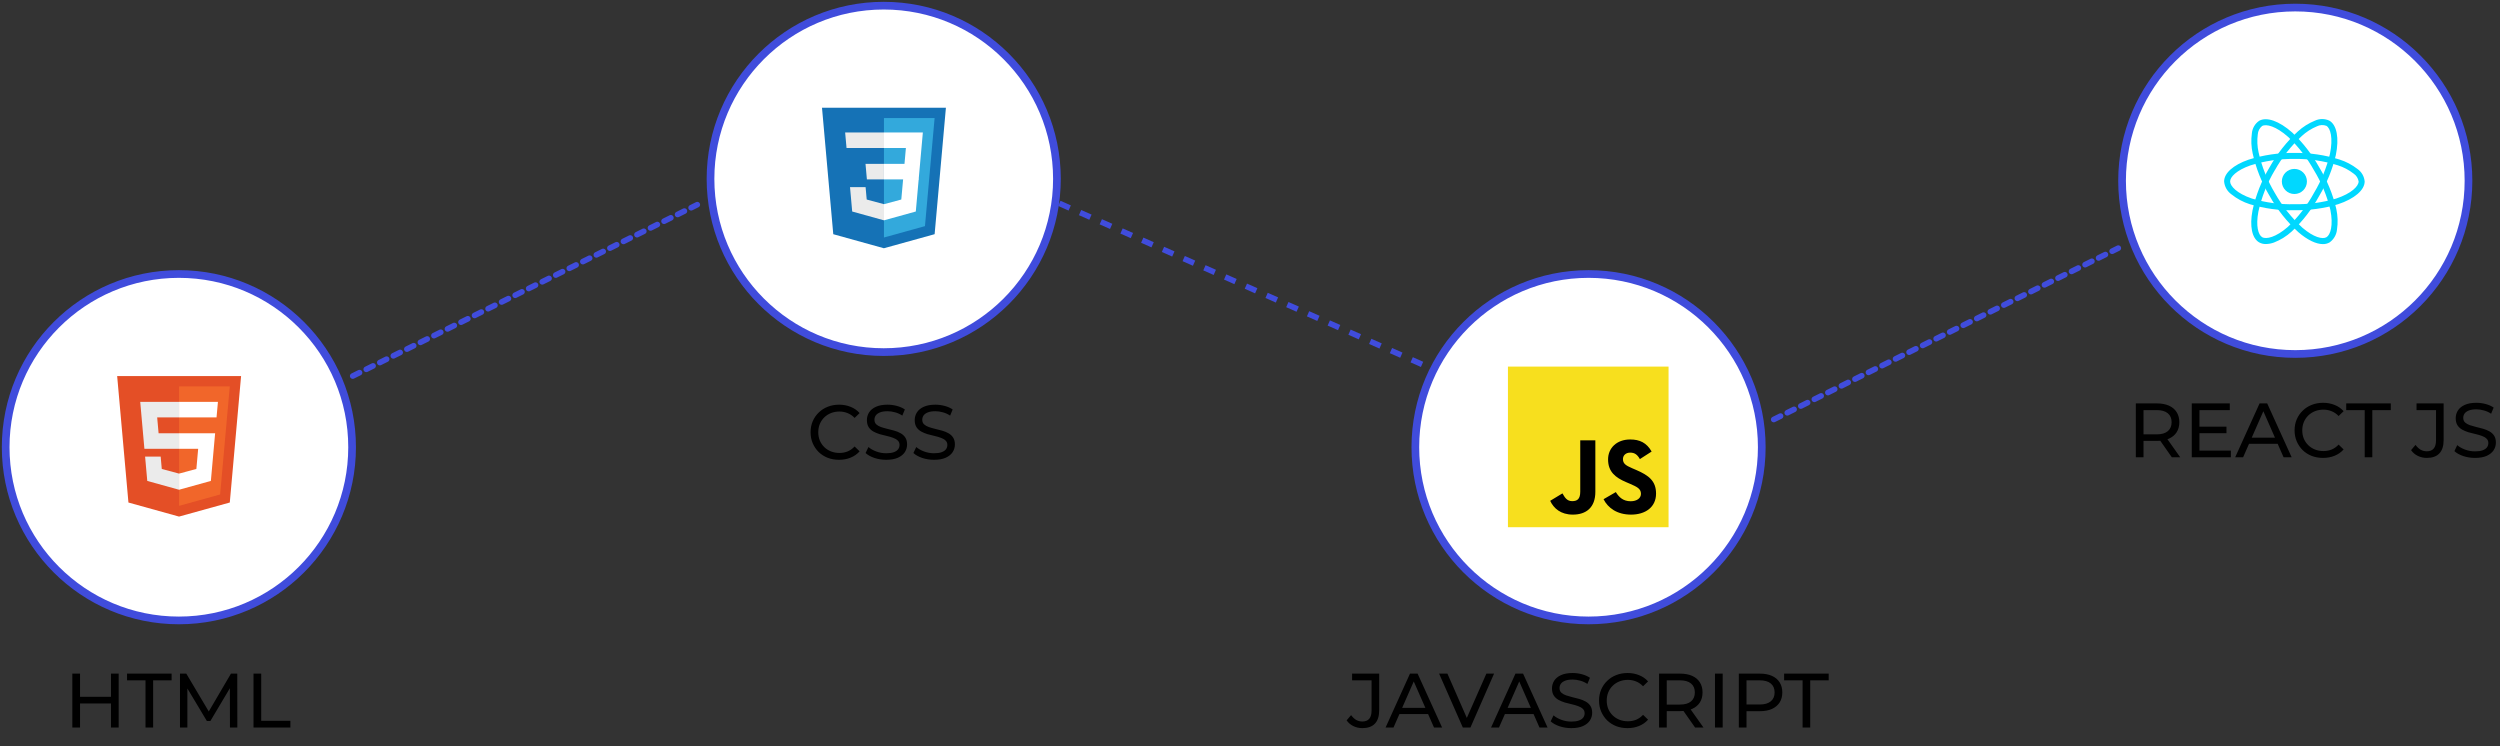 <svg width="1323" height="395" viewBox="0 0 1323 395" fill="none" xmlns="http://www.w3.org/2000/svg">
<rect x="0" y="0" width="1323" height="395" fill="#333333" stroke="none"/>
<path d="M58.729 356.482H62.803V385H58.729V356.482ZM42.352 385H38.278V356.482H42.352V385ZM59.096 372.289H41.944V368.745H59.096V372.289ZM77.002 385V360.026H67.224V356.482H90.813V360.026H81.035V385H77.002ZM95.25 385V356.482H98.591L111.383 378.033H109.59L122.22 356.482H125.56L125.601 385H121.69L121.649 362.634H122.586L111.342 381.537H109.468L98.142 362.634H99.161V385H95.25ZM134.16 385V356.482H138.234V381.456H153.674V385H134.16Z" fill="black"/>
<path d="M444.029 243.326C441.856 243.326 439.847 242.973 438 242.267C436.18 241.533 434.591 240.515 433.233 239.211C431.902 237.88 430.857 236.332 430.096 234.567C429.336 232.801 428.956 230.86 428.956 228.741C428.956 226.623 429.336 224.681 430.096 222.915C430.857 221.15 431.916 219.615 433.274 218.312C434.632 216.981 436.221 215.962 438.04 215.256C439.887 214.523 441.897 214.156 444.07 214.156C446.27 214.156 448.293 214.536 450.14 215.297C452.014 216.03 453.603 217.13 454.907 218.597L452.259 221.163C451.172 220.023 449.95 219.181 448.592 218.638C447.234 218.067 445.781 217.782 444.233 217.782C442.631 217.782 441.137 218.054 439.752 218.597C438.394 219.14 437.212 219.901 436.207 220.878C435.202 221.856 434.415 223.024 433.844 224.382C433.301 225.713 433.029 227.166 433.029 228.741C433.029 230.316 433.301 231.783 433.844 233.141C434.415 234.472 435.202 235.626 436.207 236.604C437.212 237.582 438.394 238.342 439.752 238.885C441.137 239.428 442.631 239.7 444.233 239.7C445.781 239.7 447.234 239.428 448.592 238.885C449.95 238.315 451.172 237.446 452.259 236.278L454.907 238.845C453.603 240.311 452.014 241.425 450.14 242.185C448.293 242.946 446.256 243.326 444.029 243.326ZM468.99 243.326C466.817 243.326 464.739 243 462.757 242.348C460.774 241.669 459.212 240.8 458.071 239.741L459.579 236.563C460.665 237.514 462.05 238.301 463.734 238.926C465.418 239.551 467.17 239.863 468.99 239.863C470.646 239.863 471.991 239.673 473.023 239.293C474.055 238.912 474.816 238.396 475.304 237.745C475.793 237.066 476.038 236.305 476.038 235.463C476.038 234.485 475.712 233.698 475.06 233.1C474.435 232.503 473.607 232.027 472.575 231.674C471.57 231.294 470.456 230.968 469.234 230.697C468.012 230.425 466.776 230.113 465.527 229.76C464.305 229.379 463.178 228.904 462.145 228.334C461.141 227.763 460.326 227.003 459.701 226.052C459.076 225.074 458.764 223.825 458.764 222.304C458.764 220.838 459.144 219.493 459.905 218.271C460.692 217.022 461.887 216.03 463.49 215.297C465.119 214.536 467.184 214.156 469.682 214.156C471.339 214.156 472.982 214.373 474.612 214.808C476.241 215.243 477.654 215.867 478.849 216.682L477.504 219.941C476.282 219.126 474.992 218.543 473.634 218.189C472.276 217.809 470.959 217.619 469.682 217.619C468.08 217.619 466.763 217.823 465.731 218.23C464.698 218.638 463.938 219.181 463.449 219.86C462.987 220.539 462.757 221.299 462.757 222.141C462.757 223.146 463.069 223.947 463.694 224.545C464.345 225.142 465.174 225.618 466.179 225.971C467.211 226.324 468.338 226.65 469.56 226.949C470.782 227.22 472.004 227.532 473.227 227.886C474.476 228.239 475.603 228.7 476.608 229.271C477.64 229.841 478.469 230.602 479.093 231.552C479.718 232.503 480.03 233.725 480.03 235.219C480.03 236.658 479.636 238.003 478.849 239.252C478.061 240.474 476.839 241.465 475.182 242.226C473.553 242.959 471.488 243.326 468.99 243.326ZM494.293 243.326C492.12 243.326 490.042 243 488.06 242.348C486.077 241.669 484.515 240.8 483.375 239.741L484.882 236.563C485.968 237.514 487.354 238.301 489.038 238.926C490.721 239.551 492.473 239.863 494.293 239.863C495.95 239.863 497.294 239.673 498.326 239.293C499.358 238.912 500.119 238.396 500.608 237.745C501.097 237.066 501.341 236.305 501.341 235.463C501.341 234.485 501.015 233.698 500.363 233.1C499.739 232.503 498.91 232.027 497.878 231.674C496.873 231.294 495.76 230.968 494.537 230.697C493.315 230.425 492.079 230.113 490.83 229.76C489.608 229.379 488.481 228.904 487.449 228.334C486.444 227.763 485.629 227.003 485.004 226.052C484.38 225.074 484.067 223.825 484.067 222.304C484.067 220.838 484.448 219.493 485.208 218.271C485.996 217.022 487.191 216.03 488.793 215.297C490.423 214.536 492.487 214.156 494.986 214.156C496.642 214.156 498.285 214.373 499.915 214.808C501.545 215.243 502.957 215.867 504.152 216.682L502.808 219.941C501.585 219.126 500.295 218.543 498.937 218.189C497.579 217.809 496.262 217.619 494.986 217.619C493.383 217.619 492.066 217.823 491.034 218.23C490.002 218.638 489.241 219.181 488.752 219.86C488.291 220.539 488.06 221.299 488.06 222.141C488.06 223.146 488.372 223.947 488.997 224.545C489.649 225.142 490.477 225.618 491.482 225.971C492.514 226.324 493.641 226.65 494.863 226.949C496.086 227.22 497.308 227.532 498.53 227.886C499.779 228.239 500.906 228.7 501.911 229.271C502.943 229.841 503.772 230.602 504.396 231.552C505.021 232.503 505.333 233.725 505.333 235.219C505.333 236.658 504.94 238.003 504.152 239.252C503.364 240.474 502.142 241.465 500.485 242.226C498.856 242.959 496.792 243.326 494.293 243.326Z" fill="black"/>
<circle cx="840.665" cy="236.665" r="91.665" fill="white" stroke="#404CDC" stroke-width="4.074"/>
<path d="M720.944 385.326C719.26 385.326 717.685 384.973 716.218 384.267C714.752 383.561 713.557 382.542 712.633 381.211L714.996 378.441C715.784 379.527 716.667 380.369 717.644 380.967C718.649 381.537 719.749 381.822 720.944 381.822C724.203 381.822 725.833 379.894 725.833 376.037V360.026H715.526V356.482H729.866V375.834C729.866 379.011 729.106 381.388 727.585 382.963C726.091 384.538 723.878 385.326 720.944 385.326ZM733.25 385L746.164 356.482H750.197L763.153 385H758.875L747.346 358.764H748.975L737.446 385H733.25ZM738.749 377.871L739.849 374.611H755.901L757.082 377.871H738.749ZM774.124 385L761.577 356.482H765.976L777.506 382.8H774.98L786.591 356.482H790.665L778.158 385H774.124ZM789.068 385L801.982 356.482H806.016L818.971 385H814.693L803.164 358.764H804.794L793.264 385H789.068ZM794.568 377.871L795.668 374.611H811.719L812.901 377.871H794.568ZM831.536 385.326C829.363 385.326 827.286 385 825.303 384.348C823.32 383.669 821.758 382.8 820.618 381.741L822.125 378.563C823.212 379.514 824.597 380.301 826.281 380.926C827.965 381.551 829.716 381.863 831.536 381.863C833.193 381.863 834.537 381.673 835.569 381.293C836.601 380.912 837.362 380.396 837.851 379.745C838.34 379.066 838.584 378.305 838.584 377.463C838.584 376.485 838.258 375.698 837.606 375.1C836.982 374.503 836.153 374.027 835.121 373.674C834.116 373.294 833.003 372.968 831.78 372.697C830.558 372.425 829.323 372.113 828.073 371.76C826.851 371.379 825.724 370.904 824.692 370.334C823.687 369.763 822.872 369.003 822.247 368.052C821.623 367.074 821.31 365.825 821.31 364.304C821.31 362.838 821.691 361.493 822.451 360.271C823.239 359.022 824.434 358.03 826.036 357.297C827.666 356.536 829.73 356.156 832.229 356.156C833.885 356.156 835.529 356.373 837.158 356.808C838.788 357.243 840.2 357.867 841.395 358.682L840.051 361.941C838.828 361.126 837.538 360.543 836.18 360.189C834.822 359.809 833.505 359.619 832.229 359.619C830.626 359.619 829.309 359.823 828.277 360.23C827.245 360.638 826.484 361.181 825.995 361.86C825.534 362.539 825.303 363.299 825.303 364.141C825.303 365.146 825.615 365.947 826.24 366.545C826.892 367.142 827.72 367.618 828.725 367.971C829.757 368.324 830.884 368.65 832.106 368.949C833.329 369.22 834.551 369.532 835.773 369.886C837.022 370.239 838.149 370.7 839.154 371.271C840.186 371.841 841.015 372.602 841.64 373.552C842.264 374.503 842.577 375.725 842.577 377.219C842.577 378.658 842.183 380.003 841.395 381.252C840.607 382.474 839.385 383.465 837.728 384.226C836.099 384.959 834.035 385.326 831.536 385.326ZM861.28 385.326C859.107 385.326 857.097 384.973 855.25 384.267C853.431 383.533 851.842 382.515 850.484 381.211C849.153 379.88 848.107 378.332 847.347 376.567C846.586 374.801 846.206 372.86 846.206 370.741C846.206 368.623 846.586 366.681 847.347 364.915C848.107 363.15 849.167 361.615 850.525 360.312C851.883 358.981 853.471 357.962 855.291 357.256C857.138 356.523 859.148 356.156 861.321 356.156C863.521 356.156 865.544 356.536 867.391 357.297C869.265 358.03 870.854 359.13 872.157 360.597L869.509 363.163C868.423 362.023 867.201 361.181 865.843 360.638C864.485 360.067 863.032 359.782 861.484 359.782C859.881 359.782 858.387 360.054 857.002 360.597C855.644 361.14 854.463 361.901 853.458 362.878C852.453 363.856 851.665 365.024 851.095 366.382C850.552 367.713 850.28 369.166 850.28 370.741C850.28 372.316 850.552 373.783 851.095 375.141C851.665 376.472 852.453 377.626 853.458 378.604C854.463 379.582 855.644 380.342 857.002 380.885C858.387 381.428 859.881 381.7 861.484 381.7C863.032 381.7 864.485 381.428 865.843 380.885C867.201 380.315 868.423 379.446 869.509 378.278L872.157 380.845C870.854 382.311 869.265 383.425 867.391 384.185C865.544 384.946 863.507 385.326 861.28 385.326ZM877.969 385V356.482H889.091C891.59 356.482 893.722 356.876 895.487 357.664C897.253 358.451 898.611 359.592 899.561 361.086C900.512 362.58 900.987 364.358 900.987 366.423C900.987 368.487 900.512 370.266 899.561 371.76C898.611 373.226 897.253 374.353 895.487 375.141C893.722 375.929 891.59 376.322 889.091 376.322H880.21L882.043 374.448V385H877.969ZM897.036 385L889.784 374.652H894.143L901.476 385H897.036ZM882.043 374.856L880.21 372.86H888.969C891.576 372.86 893.545 372.303 894.876 371.189C896.234 370.048 896.913 368.46 896.913 366.423C896.913 364.386 896.234 362.81 894.876 361.697C893.545 360.583 891.576 360.026 888.969 360.026H880.21L882.043 357.989V374.856ZM907.569 385V356.482H911.643V385H907.569ZM920.181 385V356.482H931.303C933.802 356.482 935.934 356.876 937.699 357.664C939.465 358.451 940.823 359.592 941.773 361.086C942.724 362.58 943.199 364.358 943.199 366.423C943.199 368.487 942.724 370.266 941.773 371.76C940.823 373.226 939.465 374.367 937.699 375.182C935.934 375.969 933.802 376.363 931.303 376.363H922.422L924.255 374.448V385H920.181ZM924.255 374.856L922.422 372.819H931.181C933.788 372.819 935.757 372.262 937.088 371.148C938.446 370.035 939.125 368.46 939.125 366.423C939.125 364.386 938.446 362.81 937.088 361.697C935.757 360.583 933.788 360.026 931.181 360.026H922.422L924.255 357.989V374.856ZM953.932 385V360.026H944.155V356.482H967.743V360.026H957.965V385H953.932Z" fill="black"/>
<path d="M1130.28 242V213.482H1141.4C1143.9 213.482 1146.03 213.876 1147.8 214.664C1149.56 215.451 1150.92 216.592 1151.87 218.086C1152.82 219.58 1153.3 221.358 1153.3 223.423C1153.3 225.487 1152.82 227.266 1151.87 228.76C1150.92 230.226 1149.56 231.353 1147.8 232.141C1146.03 232.929 1143.9 233.322 1141.4 233.322H1132.52L1134.35 231.448V242H1130.28ZM1149.34 242L1142.09 231.652H1146.45L1153.78 242H1149.34ZM1134.35 231.856L1132.52 229.86H1141.28C1143.88 229.86 1145.85 229.303 1147.18 228.189C1148.54 227.048 1149.22 225.46 1149.22 223.423C1149.22 221.386 1148.54 219.81 1147.18 218.697C1145.85 217.583 1143.88 217.026 1141.28 217.026H1132.52L1134.35 214.989V231.856ZM1163.59 225.786H1178.25V229.248H1163.59V225.786ZM1163.95 238.456H1180.57V242H1159.88V213.482H1180V217.026H1163.95V238.456ZM1182.85 242L1195.77 213.482H1199.8L1212.75 242H1208.48L1196.95 215.764H1198.58L1187.05 242H1182.85ZM1188.35 234.871L1189.45 231.611H1205.5L1206.68 234.871H1188.35ZM1229.36 242.326C1227.19 242.326 1225.18 241.973 1223.33 241.267C1221.51 240.533 1219.92 239.515 1218.57 238.211C1217.24 236.88 1216.19 235.332 1215.43 233.567C1214.67 231.801 1214.29 229.86 1214.29 227.741C1214.29 225.623 1214.67 223.681 1215.43 221.915C1216.19 220.15 1217.25 218.615 1218.61 217.312C1219.97 215.981 1221.55 214.962 1223.37 214.256C1225.22 213.523 1227.23 213.156 1229.4 213.156C1231.6 213.156 1233.63 213.536 1235.47 214.297C1237.35 215.03 1238.94 216.13 1240.24 217.597L1237.59 220.163C1236.51 219.023 1235.28 218.181 1233.93 217.638C1232.57 217.067 1231.11 216.782 1229.57 216.782C1227.96 216.782 1226.47 217.054 1225.09 217.597C1223.73 218.14 1222.55 218.901 1221.54 219.878C1220.54 220.856 1219.75 222.024 1219.18 223.382C1218.63 224.713 1218.36 226.166 1218.36 227.741C1218.36 229.316 1218.63 230.783 1219.18 232.141C1219.75 233.472 1220.54 234.626 1221.54 235.604C1222.55 236.582 1223.73 237.342 1225.09 237.885C1226.47 238.428 1227.96 238.7 1229.57 238.7C1231.11 238.7 1232.57 238.428 1233.93 237.885C1235.28 237.315 1236.51 236.446 1237.59 235.278L1240.24 237.845C1238.94 239.311 1237.35 240.425 1235.47 241.185C1233.63 241.946 1231.59 242.326 1229.36 242.326ZM1251.4 242V217.026H1241.62V213.482H1265.21V217.026H1255.43V242H1251.4ZM1284.25 242.326C1282.57 242.326 1280.99 241.973 1279.53 241.267C1278.06 240.561 1276.86 239.542 1275.94 238.211L1278.3 235.441C1279.09 236.527 1279.97 237.369 1280.95 237.967C1281.96 238.537 1283.06 238.822 1284.25 238.822C1287.51 238.822 1289.14 236.894 1289.14 233.037V217.026H1278.83V213.482H1293.17V232.834C1293.17 236.011 1292.41 238.388 1290.89 239.963C1289.4 241.538 1287.19 242.326 1284.25 242.326ZM1309.78 242.326C1307.61 242.326 1305.53 242 1303.55 241.348C1301.57 240.669 1300.01 239.8 1298.87 238.741L1300.37 235.563C1301.46 236.514 1302.84 237.301 1304.53 237.926C1306.21 238.551 1307.96 238.863 1309.78 238.863C1311.44 238.863 1312.78 238.673 1313.82 238.293C1314.85 237.912 1315.61 237.396 1316.1 236.745C1316.59 236.066 1316.83 235.305 1316.83 234.463C1316.83 233.485 1316.51 232.698 1315.85 232.1C1315.23 231.503 1314.4 231.027 1313.37 230.674C1312.36 230.294 1311.25 229.968 1310.03 229.697C1308.81 229.425 1307.57 229.113 1306.32 228.76C1305.1 228.379 1303.97 227.904 1302.94 227.334C1301.93 226.763 1301.12 226.003 1300.49 225.052C1299.87 224.074 1299.56 222.825 1299.56 221.304C1299.56 219.838 1299.94 218.493 1300.7 217.271C1301.49 216.022 1302.68 215.03 1304.28 214.297C1305.91 213.536 1307.98 213.156 1310.48 213.156C1312.13 213.156 1313.78 213.373 1315.41 213.808C1317.04 214.243 1318.45 214.867 1319.64 215.682L1318.3 218.941C1317.08 218.126 1315.79 217.543 1314.43 217.189C1313.07 216.809 1311.75 216.619 1310.48 216.619C1308.87 216.619 1307.56 216.823 1306.52 217.23C1305.49 217.638 1304.73 218.181 1304.24 218.86C1303.78 219.539 1303.55 220.299 1303.55 221.141C1303.55 222.146 1303.86 222.947 1304.49 223.545C1305.14 224.142 1305.97 224.618 1306.97 224.971C1308 225.324 1309.13 225.65 1310.35 225.949C1311.58 226.22 1312.8 226.532 1314.02 226.886C1315.27 227.239 1316.4 227.7 1317.4 228.271C1318.43 228.841 1319.26 229.602 1319.89 230.552C1320.51 231.503 1320.82 232.725 1320.82 234.219C1320.82 235.658 1320.43 237.003 1319.64 238.252C1318.85 239.474 1317.63 240.465 1315.98 241.226C1314.35 241.959 1312.28 242.326 1309.78 242.326Z" fill="black"/>
<line x1="186.675" y1="198.989" x2="368.989" y2="108.325" stroke="#404CDC" stroke-width="3" stroke-linecap="round" stroke-dasharray="4 4"/>
<line x1="938.675" y1="221.989" x2="1120.99" y2="131.325" stroke="#404CDC" stroke-width="3" stroke-linecap="round" stroke-dasharray="4 4"/>
<line x1="560.609" y1="107.629" x2="756.609" y2="194.629" stroke="#404CDC" stroke-width="3" stroke-dasharray="6 6"/>
<circle cx="94.665" cy="236.665" r="91.665" fill="white" stroke="#404CDC" stroke-width="4.074"/>
<path d="M67.969 265.94L62 199H127.583L121.606 265.93L94.752 273.375L67.969 265.94Z" fill="#E44F26"/>
<path d="M94.791 267.685L116.493 261.669L121.598 204.475H94.791V267.685Z" fill="#F1662A"/>
<path d="M94.791 229.299H83.927L83.178 220.892H94.791V212.682H74.205L74.402 214.886L76.418 237.51H94.791V229.299V229.299ZM94.791 250.621L94.754 250.631L85.611 248.164L85.027 241.616H76.784L77.934 254.504L94.754 259.174L94.791 259.163V250.621Z" fill="#EBEBEB"/>
<path d="M94.762 229.299V237.51H104.871L103.92 248.159L94.762 250.629V259.171L111.594 254.504L111.717 253.118L113.645 231.504L113.847 229.299H94.762V229.299ZM94.762 212.682V220.892H114.593L114.758 219.049L115.133 214.886L115.329 212.682H94.762V212.682Z" fill="white"/>
<circle cx="467.665" cy="94.665" r="91.665" fill="white" stroke="#404CDC" stroke-width="4.074"/>
<path d="M440.966 123.94L435 57H500.577L494.604 123.93L467.749 131.375L440.966 123.94Z" fill="#1572B6"/>
<path d="M467.789 125.685L489.491 119.669L494.596 62.475H467.789V125.685Z" fill="#33A9DC"/>
<path d="M467.789 86.727H478.653L479.402 78.32H467.789V70.109H488.375L488.178 72.311L486.162 94.937H467.789V86.727V86.727Z" fill="white"/>
<path d="M467.839 108.048L467.802 108.059L458.659 105.589L458.074 99.041H449.832L450.982 111.932L467.799 116.601L467.839 116.591V108.048V108.048Z" fill="#EBEBEB"/>
<path d="M477.955 94.588L476.967 105.582L467.811 108.052V116.595L484.641 111.931L484.765 110.544L486.192 94.588H477.955V94.588Z" fill="white"/>
<path d="M467.817 70.109V78.32H447.986L447.821 76.474L447.447 72.311L447.25 70.109H467.817V70.109ZM467.788 86.727V94.937H458.76L458.595 93.091L458.223 88.929L458.026 86.727H467.788V86.727Z" fill="#EBEBEB"/>
<path d="M798 194H883V279H798V194Z" fill="#F7DF1E"/>
<path d="M820.35 265.032L826.854 261.096C828.11 263.32 829.251 265.203 831.989 265.203C834.614 265.203 836.269 264.176 836.269 260.183V233.023H844.257V260.296C844.257 268.569 839.407 272.335 832.332 272.335C825.942 272.335 822.233 269.025 820.35 265.031L820.35 265.032ZM848.596 264.176L855.099 260.411C856.812 263.207 859.037 265.261 862.973 265.261C866.283 265.261 868.394 263.606 868.394 261.323C868.394 258.585 866.226 257.615 862.574 256.017L860.578 255.161C854.814 252.708 850.992 249.627 850.992 243.122C850.992 237.131 855.556 232.566 862.689 232.566C867.767 232.566 871.418 234.335 874.043 238.957L867.823 242.951C866.453 240.498 864.971 239.528 862.688 239.528C860.349 239.528 858.865 241.012 858.865 242.951C858.865 245.348 860.349 246.318 863.772 247.802L865.769 248.657C872.559 251.568 876.382 254.534 876.382 261.209C876.382 268.399 870.733 272.336 863.144 272.336C855.727 272.336 850.934 268.798 848.595 264.176" fill="black"/>
<circle cx="1214.66" cy="95.665" r="91.665" fill="white" stroke="#404CDC" stroke-width="4.074"/>
<path d="M1214.19 102.668C1217.86 102.668 1220.83 99.695 1220.83 96.027C1220.83 92.36 1217.86 89.387 1214.19 89.387C1210.52 89.387 1207.55 92.36 1207.55 96.027C1207.55 99.695 1210.52 102.668 1214.19 102.668Z" fill="#00D8FF"/>
<path d="M1214.19 111.248C1206.21 111.441 1198.24 110.365 1190.6 108.061C1187.07 106.941 1183.78 105.178 1180.89 102.86C1179.78 102.068 1178.87 101.047 1178.19 99.867C1177.52 98.686 1177.12 97.375 1177 96.023C1177 91.632 1181.82 87.329 1189.9 84.513C1197.75 82.018 1205.95 80.809 1214.19 80.932C1222.31 80.819 1230.4 82.006 1238.15 84.449C1241.55 85.533 1244.73 87.212 1247.55 89.406C1248.63 90.161 1249.54 91.145 1250.2 92.288C1250.86 93.432 1251.26 94.707 1251.38 96.023C1251.38 100.586 1245.98 105.211 1237.3 108.085C1229.8 110.314 1222.01 111.381 1214.19 111.248V111.248ZM1214.19 84.109C1206.31 84.004 1198.46 85.153 1190.95 87.515C1183.51 90.11 1180.18 93.659 1180.18 96.015C1180.18 98.48 1183.76 102.355 1191.63 105.046C1198.94 107.24 1206.56 108.261 1214.19 108.071C1221.67 108.205 1229.13 107.193 1236.3 105.07C1244.47 102.363 1248.19 98.482 1248.19 96.023C1248.05 95.178 1247.75 94.371 1247.28 93.652C1246.82 92.933 1246.22 92.317 1245.5 91.844C1242.99 89.898 1240.14 88.41 1237.11 87.451C1229.69 85.123 1221.96 83.995 1214.19 84.109V84.109Z" fill="#00D8FF"/>
<path d="M1199.1 129.145C1197.86 129.173 1196.63 128.872 1195.55 128.273C1191.75 126.079 1190.43 119.752 1192.02 111.345C1193.78 103.299 1196.83 95.592 1201.06 88.52C1205.02 81.425 1210.08 75.01 1216.07 69.517C1218.71 67.112 1221.75 65.194 1225.06 63.851C1226.26 63.291 1227.56 63 1228.88 63C1230.2 63 1231.51 63.291 1232.7 63.851C1236.66 66.13 1237.97 73.111 1236.12 82.07C1234.31 89.68 1231.34 96.965 1227.32 103.674C1223.49 110.685 1218.59 117.044 1212.77 122.515C1210.04 125.013 1206.86 126.985 1203.41 128.329C1202.03 128.842 1200.57 129.118 1199.1 129.145V129.145ZM1203.81 90.098C1199.78 96.869 1196.86 104.239 1195.15 111.929C1193.68 119.672 1195.09 124.329 1197.14 125.513C1199.27 126.743 1204.42 125.577 1210.69 120.105C1216.24 114.864 1220.93 108.777 1224.57 102.069C1228.43 95.656 1231.27 88.69 1233.02 81.414C1234.76 72.981 1233.26 67.817 1231.13 66.59C1230.33 66.284 1229.48 66.147 1228.62 66.188C1227.77 66.228 1226.93 66.446 1226.17 66.826C1223.22 68.041 1220.51 69.766 1218.17 71.921C1212.45 77.182 1207.61 83.324 1203.83 90.114L1203.81 90.098Z" fill="#00D8FF"/>
<path d="M1229.27 129.181C1225.67 129.181 1221.1 127.003 1216.34 122.909C1210.24 117.366 1205.09 110.875 1201.07 103.686C1196.9 96.712 1193.88 89.115 1192.11 81.185C1191.34 77.696 1191.2 74.099 1191.69 70.56C1191.8 69.247 1192.2 67.975 1192.86 66.834C1193.52 65.692 1194.42 64.709 1195.5 63.954C1199.45 61.667 1206.15 64.018 1212.99 70.09C1218.68 75.461 1223.5 81.673 1227.31 88.508C1231.47 95.32 1234.53 102.75 1236.36 110.521C1237.16 114.138 1237.29 117.871 1236.73 121.533C1236.6 122.884 1236.17 124.19 1235.49 125.361C1234.8 126.532 1233.87 127.542 1232.76 128.32C1231.69 128.912 1230.49 129.209 1229.27 129.181V129.181ZM1203.82 102.087C1207.68 108.957 1212.6 115.17 1218.41 120.492C1224.38 125.632 1229.12 126.737 1231.16 125.539C1233.28 124.304 1234.85 119.262 1233.24 111.105C1231.47 103.686 1228.53 96.594 1224.55 90.091C1220.92 83.549 1216.31 77.601 1210.88 72.454C1204.44 66.738 1199.22 65.46 1197.09 66.692C1196.43 67.231 1195.88 67.902 1195.49 68.662C1195.1 69.422 1194.87 70.254 1194.82 71.107C1194.4 74.263 1194.54 77.469 1195.23 80.577C1196.93 88.161 1199.83 95.424 1203.82 102.092L1203.82 102.087Z" fill="#00D8FF"/>
</svg>
